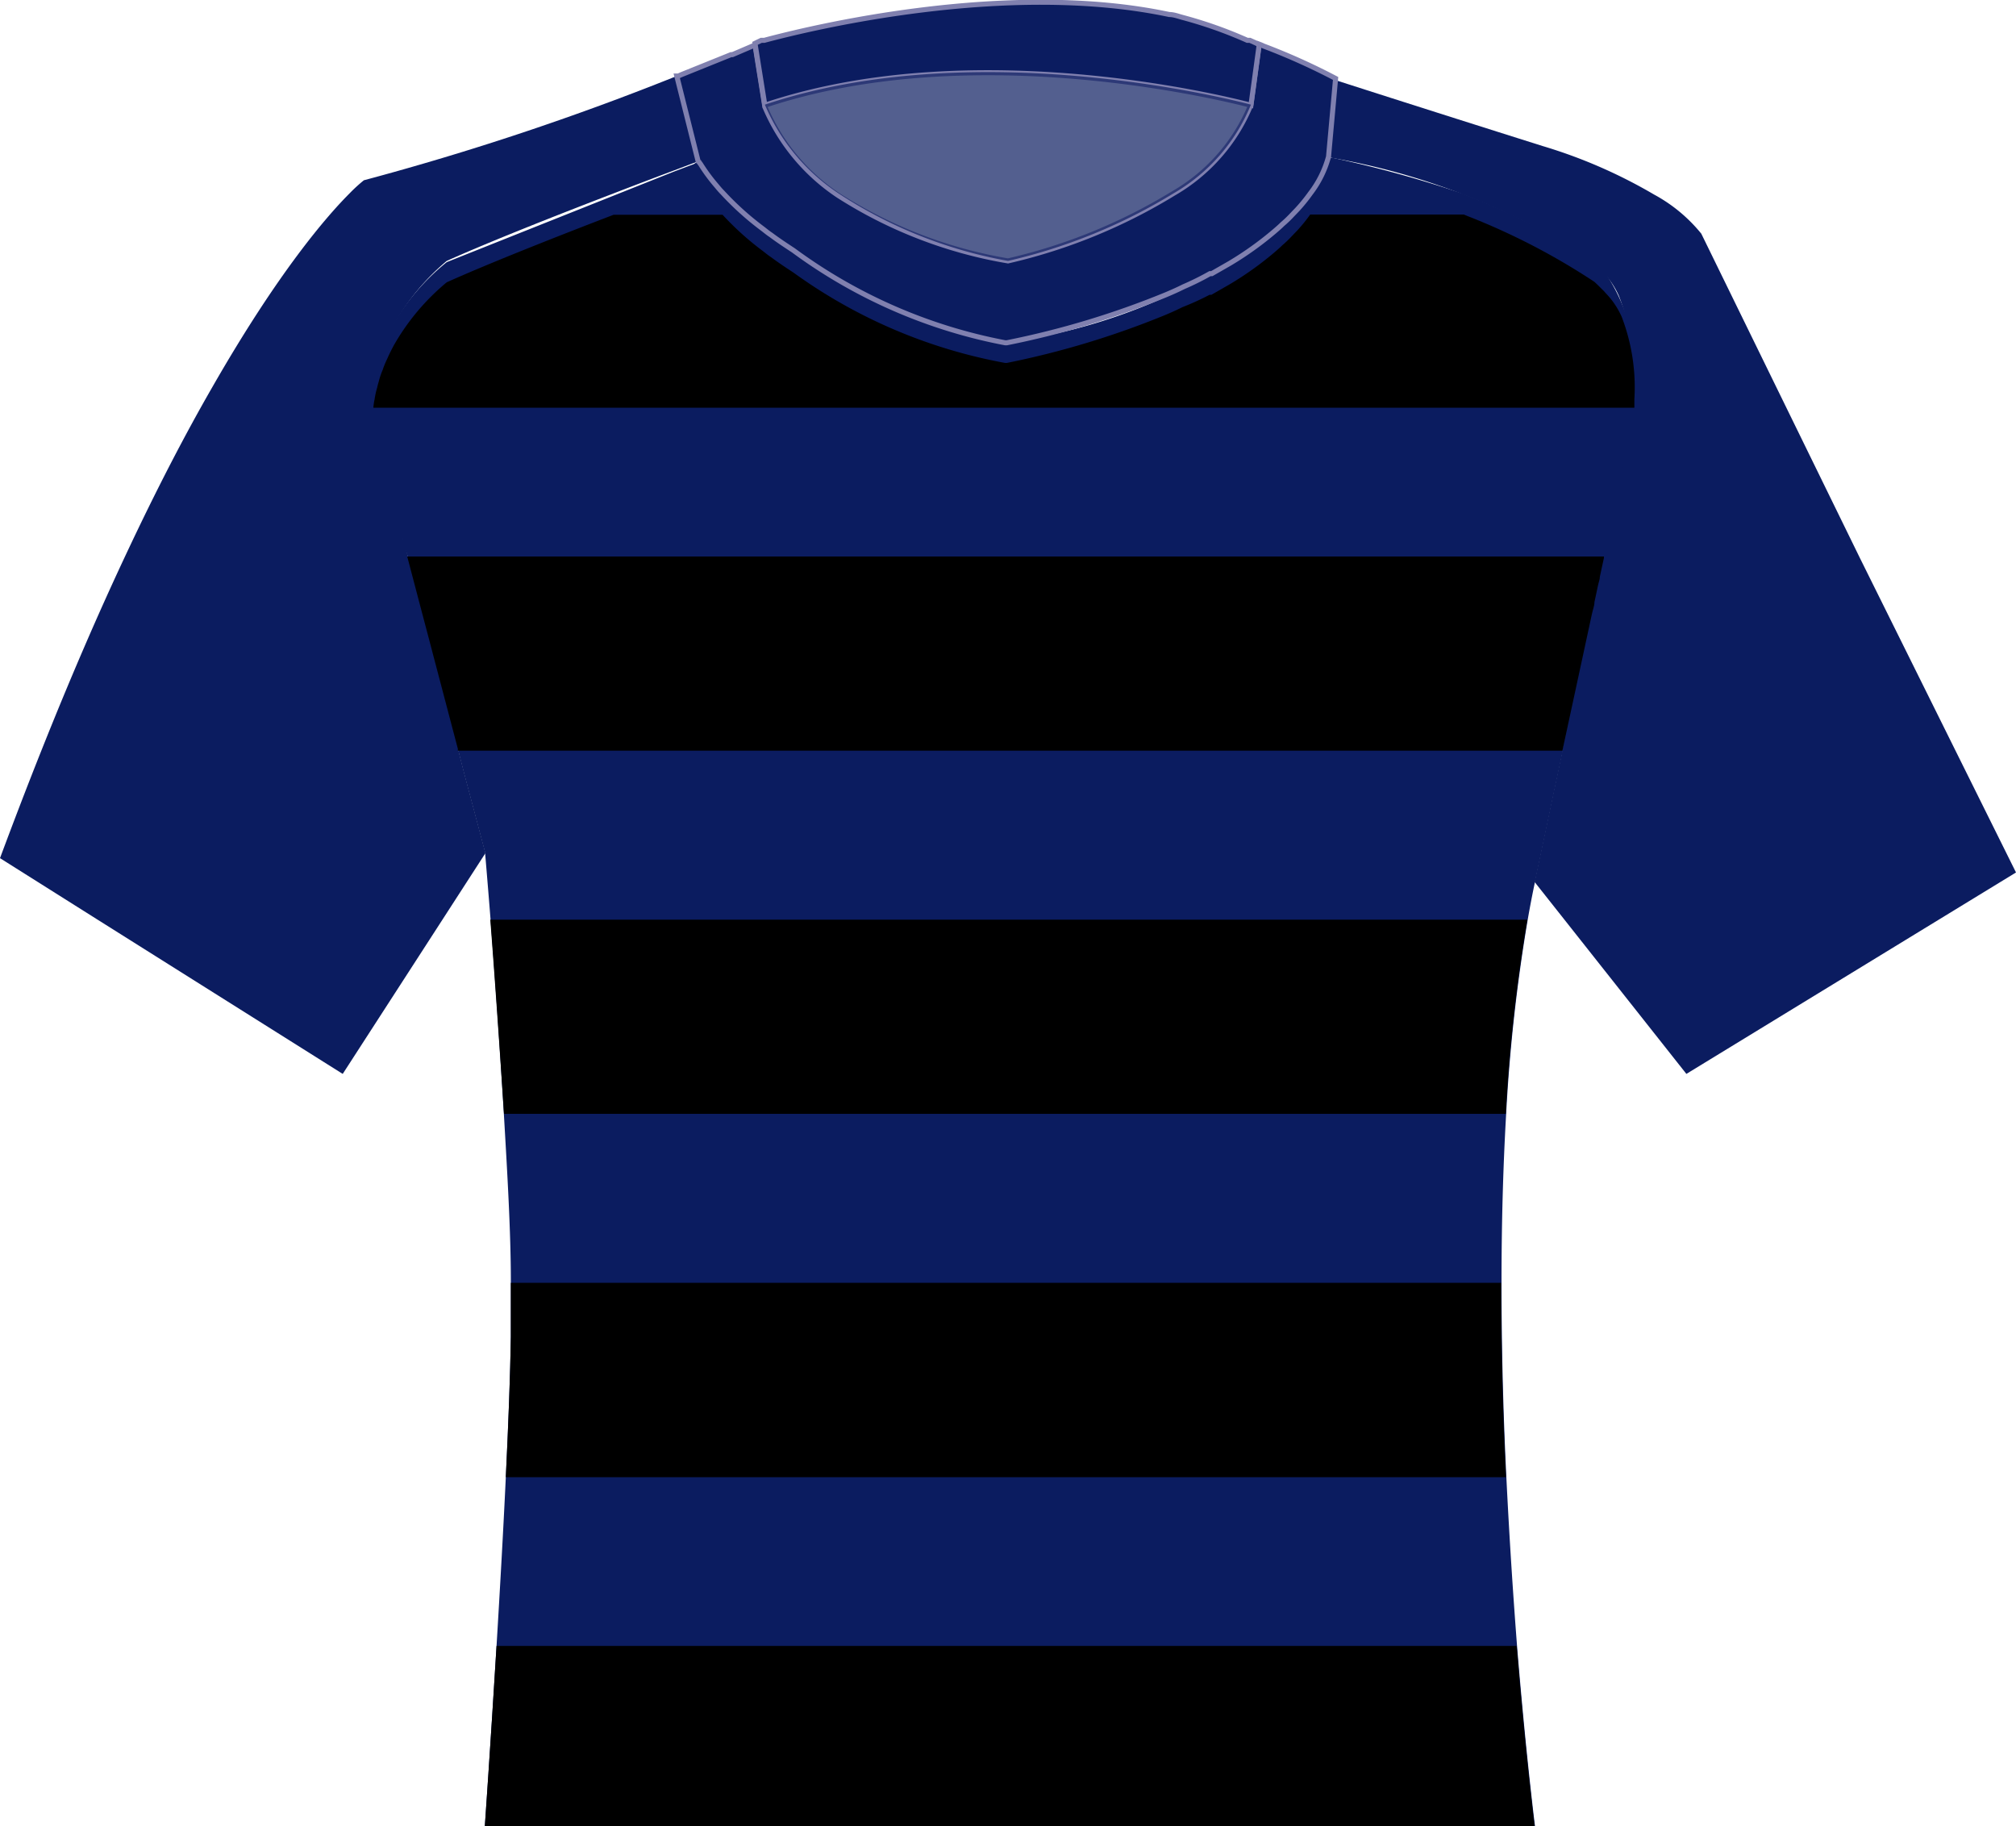 <svg viewBox="0 0 100 90.56" xmlns="http://www.w3.org/2000/svg"><path d="m81.07 18.8v.42.1.66c-.06.68-.16 1.42-.31 2.24l-.82 3.87v.1.1c0 .09-.06.27-.13.61l-.1.46v.24s0 0 0 .07c-.06.26-.13.57-.2.92 0 .15-.07.31-.1.47s-.07.34-.11.52l-.06.28c0 .2-.09.4-.13.61l-1.61 6.76a.36.36 0 0 1 0 .1c-.13.61-.26 1.25-.41 1.92-.28 1.35-.6 2.84-.95 4.49-.13.61-.25 1.23-.36 1.87a84.6 84.6 0 0 0 -1.07 9.63c-.16 2.76-.23 5.59-.23 8.38 0 3.32.09 6.59.24 9.64s.34 5.91.53 8.37c.44 5.38.89 8.93.89 8.93h-52.09s.28-4 .58-8.93c.16-2.66.33-5.61.46-8.37s.22-5.07.25-7c0-.81 0-1.71 0-2.69 0-2.5-.18-5.47-.35-8.38-.22-3.64-.47-7.18-.66-9.63-.16-2-.27-3.28-.27-3.28l-.71-2.68-.16-.6c-.15-.56-.31-1.17-.47-1.82v-.1l-.28-1.06-.75-2.85c-.1-.39-.21-.78-.31-1.18-.4-1.5-.79-3-1.17-4.44l-.21-.63c0-.14-.08-.28-.11-.42-.12-.45-.23-.89-.35-1.32 0-.17-.08-.33-.13-.5l-.06-.22-.13-.46q-.06-.24-.12-.45a2.81 2.81 0 0 0 -.08-.31l-.3-1.13a8 8 0 0 1 -.26-2c0-.17 0-.34 0-.51s0-.26 0-.38a2.7 2.7 0 0 1 .06-.41 3.87 3.87 0 0 1 .13-.59 2.68 2.68 0 0 1 .07-.27 3.84 3.84 0 0 1 .2-.6 4.35 4.35 0 0 1 .22-.54c.11-.25.23-.49.35-.71a11.34 11.34 0 0 1 2.67-3.1l8.41-3.35 2.86-1.14.24-.09.42-.16.32-.12.22-.14a.42.42 0 0 0 .06.08.61.61 0 0 0 .07.1 8.66 8.66 0 0 0 .79 1.07c.09.11.19.23.3.34a14.43 14.43 0 0 0 2 1.8c.13.1.26.21.4.3.36.27.74.52 1.12.77a25.83 25.83 0 0 0 10.49 4.54h.08l.79-.14a28 28 0 0 0 9.27-3.24h.09l.89-.51a16.25 16.25 0 0 0 2.22-1.58c.14-.12.28-.24.4-.36a5.5 5.5 0 0 0 .49-.47l.25-.26a8.19 8.19 0 0 0 .65-.8 5.2 5.2 0 0 0 .93-1.8 0 0 0 0 0 0 0h.1.14a56.68 56.68 0 0 1 6.41 1.77l.17.07a33.54 33.54 0 0 1 6.31 3.27l.18.17.18.18a1.8 1.8 0 0 1 .19.2 8.41 8.41 0 0 1 1.47 5.3z" fill="#0b1c60"/><path d="m100 43.27-3.83 2.34-12.52 7.65-6.05-7.65-1.48-1.87c.35-1.65.67-3.14.95-4.49.15-.67.28-1.31.41-1.92a.36.36 0 0 0 0-.1l1.52-6.76c0-.21.09-.41.13-.61l.06-.28c0-.18.07-.36.11-.52s.07-.32.1-.47l.2-.92s0-.05 0-.07 0-.16 0-.24l.1-.46c.07-.34.11-.52.13-.61v-.1-.1l.82-3.87c.15-.82.25-1.56.31-2.24 0-.23 0-.45 0-.66v-.1c0-.14 0-.28 0-.42a9.76 9.76 0 0 0 -.66-4.13 4 4 0 0 0 -.8-1.18 1.8 1.8 0 0 0 -.19-.2l-.18-.18-.18-.17a33.54 33.54 0 0 0 -6.31-3.27l-.17-.07a34.26 34.26 0 0 0 -6.41-1.77h-.14-.1l.35-3.88s4 1.29 10.34 3.29a25.11 25.11 0 0 1 5.54 2.41 7.77 7.77 0 0 1 2.34 1.94l3.76 7.69 4.1 8.38 4.75 9.57z" fill="#0b1c60"/><path d="m40.12 1.4h-.12a.29.29 0 0 1 .1 0z" fill="none"/><path d="m40.28 1.36h-.15a0 0 0 0 1 0 0z" fill="none"/><path d="m48.62.12h-.09c-1.09.07-2.13.18-3.12.31l-.89.13-1.39.22c-.72.13-1.38.26-2 .39l-.44.1h-.05l-.29.07h-.08-.15-.12l-.46.11c-.44.1-.82.2-1.13.29l-.2.06-.21.2h-.13c2.24-.59 12.03-3 20.13-1.28a33.41 33.41 0 0 0 -9.38-.6z" fill="none"/><g fill="#0b1c60"><path d="m34.63 8-.21.08-.32.12-.42.16-.24.09c-.75.28-1.81.68-3 1.14-2.74 1.05-6.19 2.41-8.28 3.35a11.34 11.34 0 0 0 -2.61 3.14c-.12.22-.24.46-.35.71a4.35 4.35 0 0 0 -.22.54 3.84 3.84 0 0 0 -.2.6 2.68 2.68 0 0 0 -.07.27 3.87 3.87 0 0 0 -.13.59 2.7 2.7 0 0 0 -.06.41v.38s0 .34 0 .51a8 8 0 0 0 .26 2l.3 1.13a2.81 2.81 0 0 1 .08.31q.06.21.12.45l.12.46.06.22c.05.17.09.33.13.5.12.43.23.87.35 1.32 0 .14.07.28.11.42l.18.68c.38 1.42.77 2.94 1.17 4.44.1.4.21.79.31 1.18l.75 2.85.28 1.06v.1c.16.65.32 1.26.47 1.82l.16.6.71 2.68-2.12 3.28-4.96 7.67-12.16-7.65-4.84-3.05c.7-1.88 1.38-3.65 2.05-5.33 1.45-3.64 2.84-6.84 4.15-9.63 1.56-3.33 3-6.09 4.32-8.38 3.28-5.73 5.69-8.5 6.82-9.63a8 8 0 0 1 .71-.65 135.83 135.83 0 0 0 15.52-5.17z"/><path d="m66.25 3.89-.35 3.88a0 0 0 0 1 0 0 5.2 5.2 0 0 1 -.9 1.82 8.19 8.19 0 0 1 -.65.8l-.25.26a5.5 5.5 0 0 1 -.49.47c-.12.12-.26.24-.4.36a16.25 16.25 0 0 1 -2.21 1.58l-.89.51h-.09a13.32 13.32 0 0 1 -1.31.65c-.28.14-.57.27-.88.4a42.9 42.9 0 0 1 -7.89 2.38h-.08a25.83 25.83 0 0 1 -10.5-4.58c-.38-.25-.76-.5-1.12-.77-.14-.09-.27-.2-.4-.3a14.43 14.43 0 0 1 -2-1.8c-.11-.11-.21-.23-.3-.34a8.66 8.66 0 0 1 -.79-1.07.61.61 0 0 1 -.07-.1.42.42 0 0 1 -.05-.04l-1.06-4.23h.08l.13-.06 2.48-1h.07l1.12-.48.49 3.07a9.9 9.9 0 0 0 3.65 4.4 22.57 22.57 0 0 0 8.41 3.24 27.49 27.49 0 0 0 8.21-3.35 9 9 0 0 0 3.84-4.4l.41-3a1.89 1.89 0 0 1 .21.09 31.8 31.8 0 0 1 3.58 1.61z" stroke="#8080af" stroke-miterlimit="10" stroke-width=".25"/><path d="m62.46 2.22-.41 3c-.45-.12-13.46-3.57-24.11 0l-.49-3.07.31-.15h.15c2.2-.59 11.99-3 20.09-1.28.23 0 .45.09.68.15a21.4 21.4 0 0 1 3.19 1.13h.13l.29.13z" stroke="#8080af" stroke-miterlimit="10" stroke-width=".25"/></g><path d="m62.46 2.21-.21-.1" fill="none"/><path d="m62 2a18.15 18.15 0 0 0 -3.35-1.14" fill="none"/><path d="m62.05 5.19a9 9 0 0 1 -3.84 4.4 27.49 27.49 0 0 1 -8.21 3.35 22.57 22.57 0 0 1 -8.41-3.35 9.9 9.9 0 0 1 -3.65-4.4c10.65-3.57 23.66-.12 24.11 0z" fill="#0b1c60" opacity=".7"/><path d="m81.07 19.8v.42h-62.55a2.7 2.7 0 0 1 .06-.41 3.87 3.87 0 0 1 .13-.59 2.68 2.68 0 0 1 .07-.27 3.84 3.84 0 0 1 .2-.6 4.35 4.35 0 0 1 .22-.54c.11-.25.23-.49.35-.71a11.34 11.34 0 0 1 2.61-3.1c2.09-.94 5.54-2.3 8.28-3.35h5.4a14.43 14.43 0 0 0 2 1.8c.13.1.26.21.4.3.36.27.74.52 1.12.77a25.83 25.83 0 0 0 10.5 4.48h.08a42.9 42.9 0 0 0 7.84-2.37c.31-.13.6-.26.88-.4a13.32 13.32 0 0 0 1.34-.61h.09l.89-.51a16.25 16.25 0 0 0 2.22-1.58c.14-.12.28-.24.4-.36a5.5 5.5 0 0 0 .49-.47l.25-.26a8.19 8.19 0 0 0 .65-.8h7.62l.17.07a33.54 33.54 0 0 1 6.31 3.27l.18.17.18.18a1.8 1.8 0 0 1 .19.2 4 4 0 0 1 .8 1.18 9.76 9.76 0 0 1 .63 4.09z"/><path d="m79.56 27.6s0 0 0 .07l-.2.92c0 .15-.07.31-.1.47s-.07.34-.11.52l-.06.28c0 .2-.09.4-.13.61l-1.46 6.76h-54.79v-.1l-.28-1.06-.75-2.85c-.1-.39-.21-.78-.31-1.18-.4-1.5-.79-3-1.17-4.44z"/><path d="m24.32 45.61h51.44a84.6 84.6 0 0 0 -1.07 9.63h-49.69c-.24-3.64-.49-7.18-.68-9.63z"/><path d="m25.34 66.31c0-.81 0-1.71 0-2.69h49.12c0 3.32.09 6.59.24 9.64h-49.61c.13-2.62.22-5.07.25-6.95z"/><path d="m76.12 90.56h-52.07s.28-4 .58-8.93h50.6c.44 5.37.89 8.93.89 8.93z"/></svg>